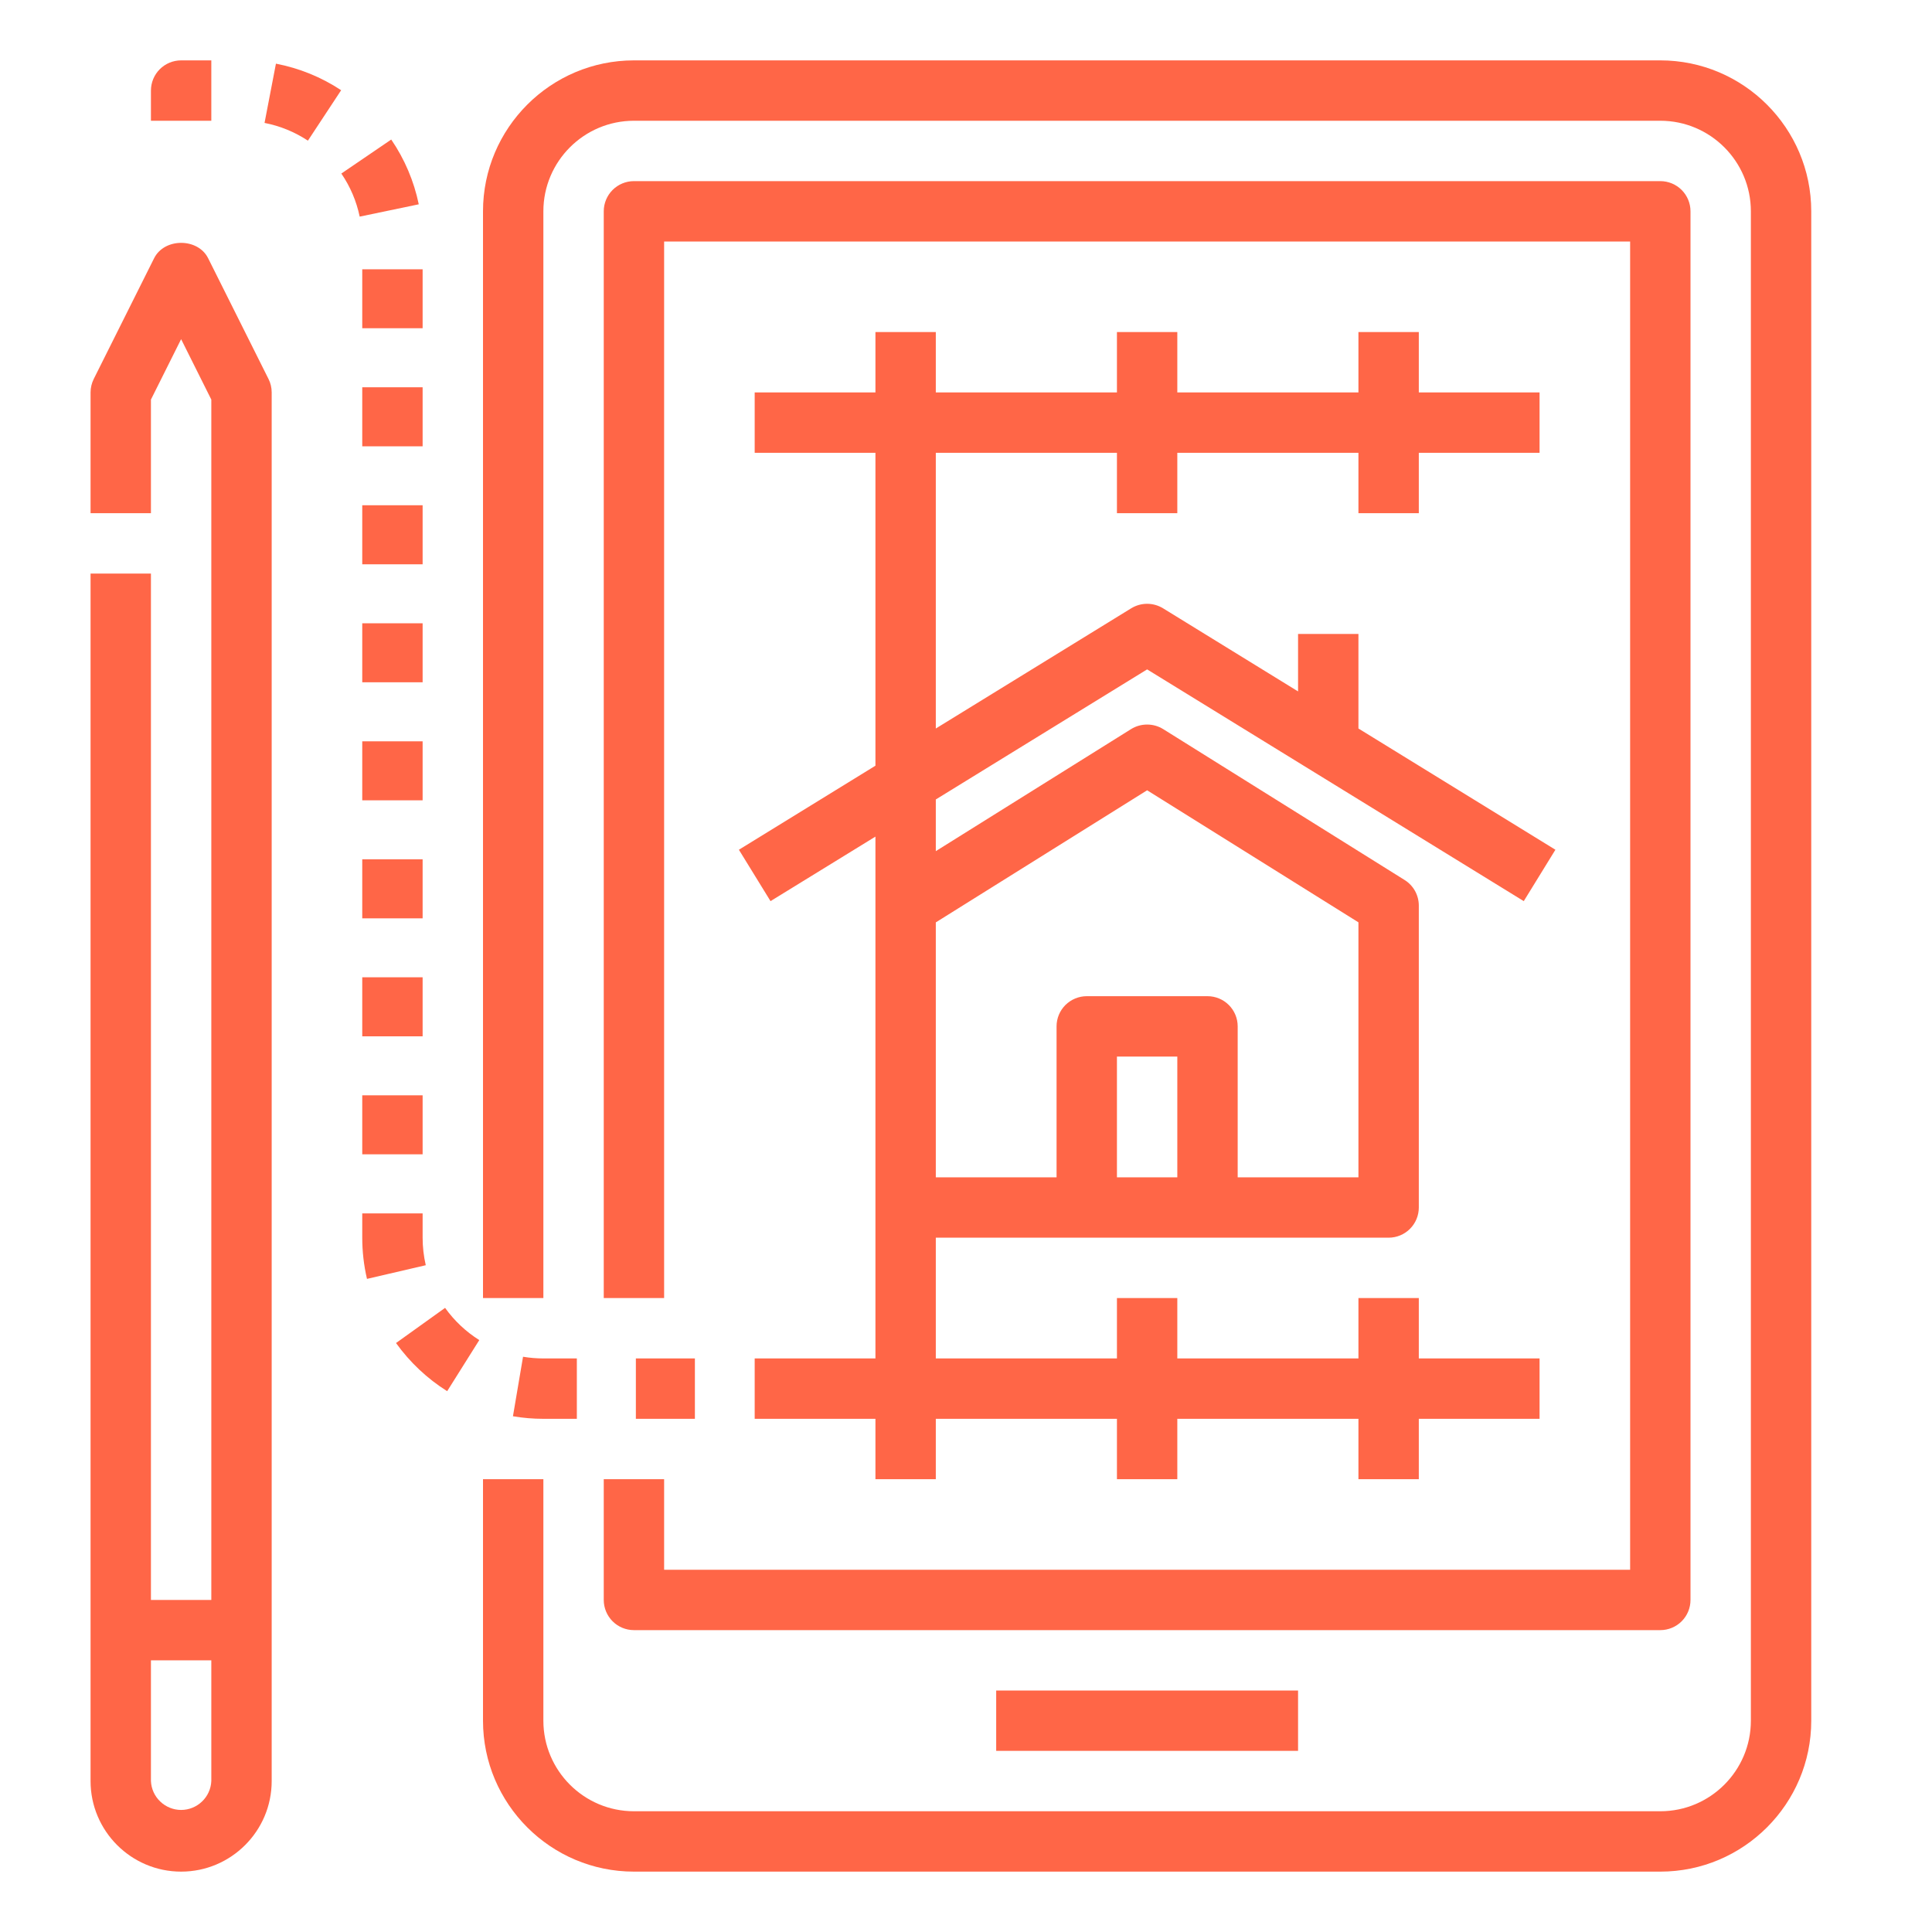<svg width="40" height="40" viewBox="0 0 40 40" fill="none" xmlns="http://www.w3.org/2000/svg">
<g id="Frame">
<g id="Group">
<path id="Vector" d="M13.125 38.75H34.375C36.098 38.75 37.5 37.348 37.5 35.625V4.375C37.5 2.652 36.098 1.25 34.375 1.25H13.125C11.402 1.25 10 2.652 10 4.375V26.875H11.25V4.375C11.25 3.341 12.091 2.5 13.125 2.5H34.375C35.409 2.5 36.25 3.341 36.25 4.375V35.625C36.25 36.659 35.409 37.5 34.375 37.5H13.125C12.091 37.5 11.25 36.659 11.25 35.625V30.625H10V35.625C10 37.348 11.402 38.75 13.125 38.75Z" fill="#FF6647"/>
<path id="Vector_2" d="M12.5 33.125C12.5 33.291 12.566 33.45 12.683 33.567C12.8 33.684 12.959 33.75 13.125 33.75H34.375C34.541 33.75 34.7 33.684 34.817 33.567C34.934 33.45 35 33.291 35 33.125V4.375C35 4.209 34.934 4.05 34.817 3.933C34.7 3.816 34.541 3.75 34.375 3.75H13.125C12.959 3.75 12.8 3.816 12.683 3.933C12.566 4.05 12.5 4.209 12.5 4.375V26.875H13.75V5H33.75V32.5H13.75V30.625H12.5V33.125ZM20.625 35H26.875V36.25H20.625V35ZM3.75 38.75C4.784 38.75 5.625 37.909 5.625 36.875V8.125C5.625 8.028 5.603 7.932 5.559 7.846L4.309 5.346C4.097 4.922 3.404 4.922 3.191 5.346L1.941 7.846C1.898 7.932 1.875 8.028 1.875 8.125V10.625H3.125V8.273L3.75 7.022L4.375 8.273V33.125H3.125V11.875H1.875V36.875C1.875 37.909 2.716 38.75 3.75 38.75ZM4.375 34.375V36.875C4.368 37.036 4.299 37.188 4.182 37.299C4.066 37.41 3.911 37.473 3.75 37.473C3.589 37.473 3.434 37.41 3.318 37.299C3.201 37.188 3.132 37.036 3.125 36.875V34.375H4.375ZM4.375 1.25H3.75C3.584 1.25 3.425 1.316 3.308 1.433C3.191 1.55 3.125 1.709 3.125 1.875V2.5H4.375V1.25ZM7.5 10.461H8.75V11.683H7.5V10.461ZM7.5 8.018H8.75V9.24H7.5V8.018ZM7.5 12.904H8.75V14.126H7.5V12.904ZM7.5 17.791H8.75V19.013H7.5V17.791ZM7.5 20.234H8.75V21.456H7.5V20.234ZM7.5 15.348H8.75V16.57H7.5V15.348ZM7.5 22.677H8.75V23.899H7.5V22.677Z" fill="#FF6647"/>
<path id="Vector_3" d="M13.165 28.125H14.387V29.375H13.165V28.125ZM8.75 25.122H7.5V25.625C7.5 25.913 7.533 26.2 7.598 26.478L8.815 26.195C8.772 26.008 8.75 25.817 8.75 25.625V25.122ZM11.943 29.375V28.125H11.252C11.108 28.125 10.967 28.113 10.829 28.09L10.62 29.322C10.825 29.357 11.037 29.375 11.25 29.375H11.943ZM7.5 5.575H8.75V6.796H7.5V5.575ZM9.258 28.803L9.923 27.745C9.646 27.571 9.405 27.344 9.215 27.078L8.199 27.806C8.487 28.206 8.843 28.541 9.258 28.803ZM8.67 4.23C8.571 3.75 8.377 3.294 8.1 2.889L7.067 3.593C7.253 3.865 7.38 4.165 7.447 4.485L8.67 4.23ZM7.063 1.868C6.654 1.597 6.195 1.411 5.713 1.318L5.477 2.545C5.797 2.607 6.1 2.731 6.375 2.912L7.063 1.868ZM15.298 17.593L15.953 18.657L18.125 17.321V28.125H15.625V29.375H18.125V30.625H19.375V29.375H23.125V30.625H24.375V29.375H28.125V30.625H29.375V29.375H31.875V28.125H29.375V26.875H28.125V28.125H24.375V26.875H23.125V28.125H19.375V25.625H28.75C28.916 25.625 29.075 25.559 29.192 25.442C29.309 25.325 29.375 25.166 29.375 25V18.75C29.375 18.644 29.348 18.54 29.297 18.447C29.246 18.355 29.172 18.276 29.082 18.22L24.082 15.095C23.982 15.033 23.867 15.001 23.75 15.001C23.633 15.001 23.518 15.033 23.418 15.095L19.375 17.622V16.552L23.75 13.859L31.548 18.657L32.203 17.593L28.125 15.083V13.125H26.875V14.315L24.078 12.593C23.979 12.533 23.866 12.501 23.75 12.501C23.634 12.501 23.521 12.533 23.422 12.593L19.375 15.083V9.375H23.125V10.625H24.375V9.375H28.125V10.625H29.375V9.375H31.875V8.125H29.375V6.875H28.125V8.125H24.375V6.875H23.125V8.125H19.375V6.875H18.125V8.125H15.625V9.375H18.125V15.853L15.298 17.593ZM24.375 24.375H23.125V21.875H24.375V24.375ZM23.75 16.362L28.125 19.096V24.375H25.625V21.25C25.625 21.084 25.559 20.925 25.442 20.808C25.325 20.691 25.166 20.625 25 20.625H22.5C22.335 20.625 22.176 20.691 22.058 20.808C21.941 20.925 21.875 21.084 21.875 21.25V24.375H19.375V19.097L23.75 16.362Z" fill="#FF6647"/>
</g>
</g>
</svg>
